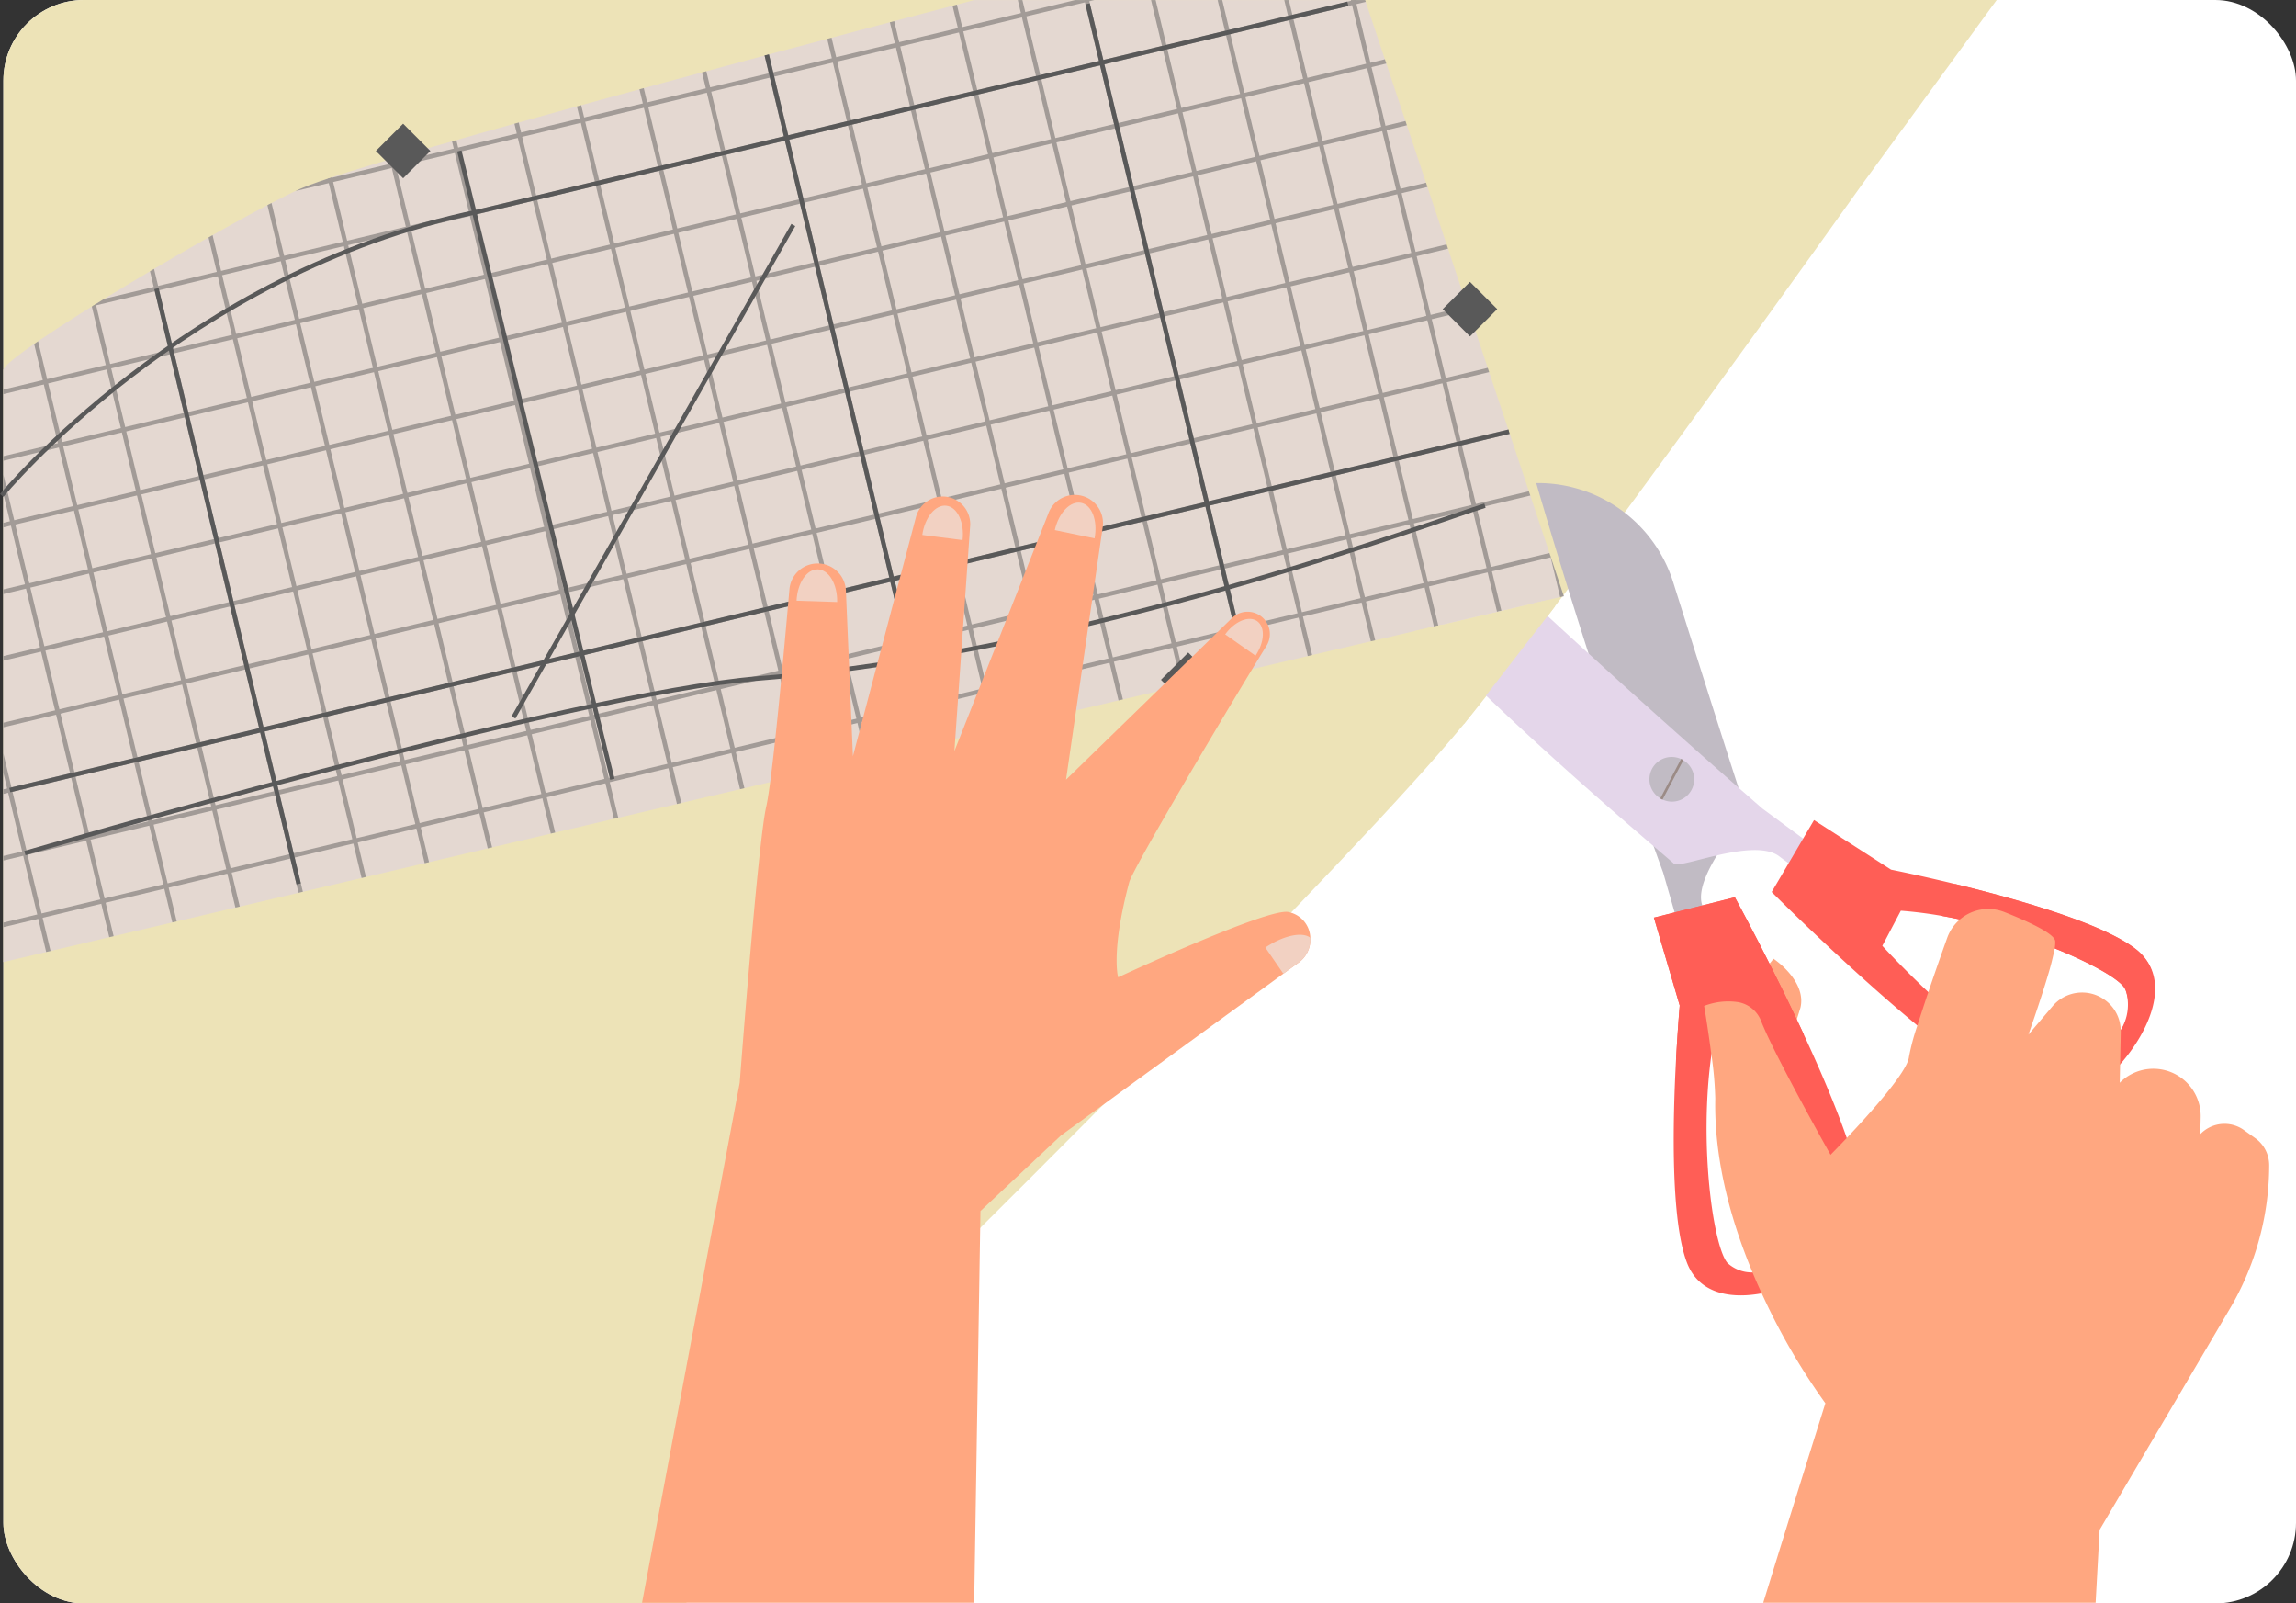 <svg xmlns="http://www.w3.org/2000/svg" xmlns:xlink="http://www.w3.org/1999/xlink" width="256.376" height="179" viewBox="0 0 256.376 179">
  <rect x="0" y="0" width="256.376" height="179" fill="#333333" stroke="none"/>
  <defs>
    <clipPath id="clip-path">
      <rect id="Rectángulo_7434" data-name="Rectángulo 7434" width="256" height="179" rx="9" transform="translate(741.084 727.395)" fill="none"/>
    </clipPath>
    <clipPath id="clip-path-2">
      <path id="Trazado_116344" data-name="Trazado 116344" d="M915.33,793.954,893.144,727.4H849.495s-67.763,17.685-75.239,21.062-33.172,18.568-33.172,20.256v66.076S913.4,794.356,915.33,793.954Z" fill="none"/>
    </clipPath>
  </defs>
  <g id="Grupo_60739" data-name="Grupo 60739" transform="translate(-740.708 -727.395)">
    <rect id="Rectángulo_7434-2" data-name="Rectángulo 7434" width="256" height="179" rx="9" transform="translate(741.084 727.395)" fill="#fff"/>
    <g id="Grupo_60743" data-name="Grupo 60743">
      <g id="Grupo_60742" data-name="Grupo 60742" clip-path="url(#clip-path)">
        <g id="Grupo_60741" data-name="Grupo 60741">
          <g id="Grupo_60740" data-name="Grupo 60740">
            <g id="Grupo_60739-2" data-name="Grupo 60739">
              <path id="Trazado_116332" data-name="Trazado 116332" d="M785.825,946.8,631.174,809.885,804.1,599.088,969.928,718.811l-21.3,29.18s-32.668,45.864-44.485,60.268c-12.152,14.815-55.034,57.259-55.034,57.259Z" fill="#ede3b7"/>
            </g>
          </g>
        </g>
      </g>
    </g>
    <g id="Grupo_60756" data-name="Grupo 60756">
      <g id="Grupo_60744" data-name="Grupo 60744">
        <path id="Trazado_116333" data-name="Trazado 116333" d="M929.151,834.276l-2.733-9.474s-7.024-19.015-14.172-43.48a15.826,15.826,0,0,1,15.294,11.065c3.318,10.521,7.813,24.724,8.069,25.25.408.841-5.892,7.328-4.845,10.766a44.117,44.117,0,0,1,1.431,6.367Z" fill="#c1bbc4"/>
      </g>
      <g id="Grupo_60745" data-name="Grupo 60745">
        <path id="Trazado_116334" data-name="Trazado 116334" d="M945.448,823.516l-7.937-5.85s-17.648-15.3-35.008-31.793a16.829,16.829,0,0,0,4.219,19.25c10,9.564,20.468,18.246,20.881,18.677.647.674,8.917-2.984,11.778-.809a44.055,44.055,0,0,0,5.475,3.551Z" fill="#e4d6ea"/>
      </g>
      <g id="Grupo_60746" data-name="Grupo 60746">
        <path id="Trazado_116335" data-name="Trazado 116335" d="M934.722,839.444c.357-.439,4.021-5.019,4.021-5.019s3.714,2.457,3.007,5.464a86.707,86.707,0,0,1-3.522,9.54l-5.2-7Z" fill="#ffa780"/>
      </g>
      <g id="Grupo_60748" data-name="Grupo 60748">
        <g id="Grupo_60747" data-name="Grupo 60747">
          <path id="Trazado_116336" data-name="Trazado 116336" d="M980.013,834.124c-.074-.089-.159-.174-.237-.255-.058-.061-.124-.126-.186-.179a4.1,4.1,0,0,0-.358-.308c-.164-.127-.344-.261-.527-.388-2.893-1.964-8.332-3.827-13.561-5.309-.694-.205-1.395-.394-2.081-.575l-1.021-.268c-.28-.077-.564-.146-.836-.219-.221-.057-.434-.109-.647-.161-.327-.082-.647-.16-.966-.238-.205-.048-.406-.1-.612-.152-4.094-.994-7.114-1.593-7.114-1.593l-8.6-5.533-1.217,2.063-1.62,2.753-1.892,3.211s8.044,8.082,16.276,14.912c6.624,5.492,13.36,10.161,16.12,9.161a17.087,17.087,0,0,0,6.512-4.834C980.814,842.359,982.844,837.268,980.013,834.124Zm-9,12.959c-3.747.762-10.361-4.6-14.979-8.93-2.982-2.8-5.14-5.171-5.14-5.171l2.065-3.921c1.532.116,3.09.315,4.638.59.375.067.746.142,1.129.214a3.19,3.19,0,0,0,.316.066c.173.031.343.07.513.11q.864.184,1.716.393c.39.095.761.19,1.124.281.13.038.26.077.394.108,1.088.292,2.152.612,3.179.943.752.246,1.492.495,2.2.756.685.24,1.342.5,1.979.751.043.013.082.034.126.046.31.134.617.255.911.38.621.267,1.222.534,1.775.8.22.1.428.2.624.3.169.079.326.161.483.244,2.083,1.047,3.485,2.016,3.888,2.678.042.073.084.145.118.213a5.4,5.4,0,0,1-.562,4.452A9.251,9.251,0,0,1,971.014,847.083Z" fill="#ff5e56"/>
        </g>
      </g>
      <g id="Grupo_60750" data-name="Grupo 60750">
        <g id="Grupo_60749" data-name="Grupo 60749">
          <path id="Trazado_116337" data-name="Trazado 116337" d="M946.926,854.44c-1.275-3.646-3.013-7.707-4.8-11.55-.254-.545-.508-1.089-.767-1.626-.713-1.517-1.415-2.979-2.1-4.349-.331-.665-.658-1.319-.966-1.931-.088-.177-.183-.357-.27-.534-.1-.2-.206-.408-.3-.6-1.309-2.573-2.373-4.566-2.915-5.572-.076-.141-.133-.261-.19-.361-.081-.133-.126-.237-.157-.293a.186.186,0,0,1-.038-.06l-3.639.918-3.081.771-2.319.582,2.885,9.813s-.046.467-.1,1.278c-.031.345-.059.76-.089,1.235-.068.946-.143,2.1-.215,3.413-.38,6.941-.62,18.1,1.235,22.837,1.29,3.293,4.664,4.039,8.325,3.363,4.246-.779,8.863-3.5,10.965-6.346C949.6,863.781,948.717,859.521,946.926,854.44Zm-10.525,15a4.02,4.02,0,0,1-2.781-1.034c-1.573-1.73-3.236-13.083-1.812-23.281a.9.9,0,0,1,.023-.158c.141-1.008.316-2.007.527-2.978l1.039-.2,3.309-.672a.673.673,0,0,1,.042.053c.211.361,1.4,2.348,2.811,5.046,2.969,5.68,6.932,14.529,5,18.179A9.012,9.012,0,0,1,936.4,869.441Z" fill="#ff5e56"/>
        </g>
      </g>
      <g id="Grupo_60751" data-name="Grupo 60751">
        <path id="Trazado_116338" data-name="Trazado 116338" d="M927.866,845.574q1.978-.348,3.979-.613c.145-1,.308-2,.516-2.972l4.344-.875a16.151,16.151,0,0,1,1.938,2.773c1.288-.305,2.2-.673,3.487-.994-3.772-8.161-7.705-15.333-7.705-15.333l-9.034,2.273,2.882,9.816S928.054,842.081,927.866,845.574Z" fill="#ff5e56"/>
      </g>
      <g id="Grupo_60752" data-name="Grupo 60752">
        <path id="Trazado_116339" data-name="Trazado 116339" d="M979.234,833.38c-3.74-2.96-13.476-5.662-20.251-7.31-.306.892-.632,1.771-1,2.623-.125.323-.255.643-.383.964,9.7,1.717,19.2,6.152,20.356,8.056a4.768,4.768,0,0,1-.412,4.666c.053,1.4-.047,2.229-.025,3.535C977.522,846.289,984.6,837.622,979.234,833.38Z" fill="#ff5e56"/>
      </g>
      <g id="Grupo_60755" data-name="Grupo 60755">
        <g id="Grupo_60753" data-name="Grupo 60753">
          <path id="Trazado_116340" data-name="Trazado 116340" d="M929.592,815.562a2.472,2.472,0,0,1-3.236,1.092.469.469,0,0,1-.141-.057.423.423,0,0,1-.113-.076,2.486,2.486,0,0,1,2.314-4.393.427.427,0,0,1,.127.05.544.544,0,0,1,.127.083A2.478,2.478,0,0,1,929.592,815.562Z" fill="#c1bbc4"/>
        </g>
        <g id="Grupo_60754" data-name="Grupo 60754">
          <path id="Trazado_116341" data-name="Trazado 116341" d="M928.67,812.261l-2.314,4.393a.469.469,0,0,1-.141-.057.423.423,0,0,1-.113-.076l2.314-4.393a.427.427,0,0,1,.127.05A.544.544,0,0,1,928.67,812.261Z" fill="#9b8b86"/>
        </g>
      </g>
      <path id="Trazado_116342" data-name="Trazado 116342" d="M931.808,845.126a40.832,40.832,0,0,1,.432,4.905c-.146,6.9,1.784,13.711,4.161,19.41.328.8.676,1.588,1.025,2.333a72.613,72.613,0,0,0,7.107,12.276s-3.249,10.3-6.938,22.27h37.114l.447-8.144,14.564-24.724c.254-.426.5-.869.729-1.308a31.54,31.54,0,0,0,3.639-14.651,3.714,3.714,0,0,0-1.569-3.05l-1.261-.9a3.189,3.189,0,0,0-.423-.262,3.739,3.739,0,0,0-4.439.727l.044-1.91a5.293,5.293,0,0,0-2.535-4.621,5.288,5.288,0,0,0-6.405.694l-.1.1.043-2.061.072-3.6a2.321,2.321,0,0,0-.007-.234,4.246,4.246,0,0,0-1.776-3.36,4.32,4.32,0,0,0-5.831.706l-2.7,3.178s1.3-3.652,2.2-6.685a29.95,29.95,0,0,0,.74-2.946,3.655,3.655,0,0,0,.056-.811c-.081-.835-2.955-2.168-5.656-3.24a4.879,4.879,0,0,0-6.412,2.894c-.653,1.829-1.408,3.986-2.1,6.037-.448,1.326-.868,2.618-1.225,3.732a24.968,24.968,0,0,0-.938,3.512c-.178,1.67-4.436,6.388-6.946,9.043-1.063,1.123-1.808,1.873-1.808,1.873s-3.164-5.613-5.521-10.21c-.628-1.222-1.194-2.372-1.649-3.353-.216-.484-.4-.9-.545-1.268a3.389,3.389,0,0,0-2.546-2.2,7.413,7.413,0,0,0-3.854.415s.437,2.594.785,5.281C931.795,845.019,931.8,845.062,931.808,845.126Z" fill="#ffa780"/>
    </g>
    <g id="Grupo_60760" data-name="Grupo 60760">
      <path id="Trazado_116343" data-name="Trazado 116343" d="M915.33,793.954,893.144,727.4H849.495s-67.763,17.685-75.239,21.062-33.172,18.568-33.172,20.256v66.076S913.4,794.356,915.33,793.954Z" fill="#e4d8d1"/>
      <g id="Grupo_60759" data-name="Grupo 60759" opacity="0.47">
        <g id="Grupo_60758" data-name="Grupo 60758" clip-path="url(#clip-path-2)">
          <g id="Grupo_60757" data-name="Grupo 60757">
            <line id="Línea_352" data-name="Línea 352" x2="31.727" y2="132.754" transform="translate(905.832 661.596)" fill="none" stroke="#575756" stroke-miterlimit="10" stroke-width="0.5"/>
            <line id="Línea_353" data-name="Línea 353" x2="31.727" y2="132.754" transform="translate(898.796 663.278)" fill="none" stroke="#575756" stroke-miterlimit="10" stroke-width="0.5"/>
            <line id="Línea_354" data-name="Línea 354" x2="31.727" y2="132.754" transform="translate(891.76 664.959)" fill="none" stroke="#575756" stroke-miterlimit="10" stroke-width="0.5"/>
            <line id="Línea_355" data-name="Línea 355" x2="31.727" y2="132.754" transform="translate(884.723 666.641)" fill="none" stroke="#575756" stroke-miterlimit="10" stroke-width="0.5"/>
            <line id="Línea_356" data-name="Línea 356" x2="31.727" y2="132.754" transform="translate(877.687 668.323)" fill="none" stroke="#575756" stroke-miterlimit="10" stroke-width="0.5"/>
            <line id="Línea_357" data-name="Línea 357" x2="31.727" y2="132.754" transform="translate(870.65 670.004)" fill="none" stroke="#575756" stroke-miterlimit="10" stroke-width="0.5"/>
            <line id="Línea_358" data-name="Línea 358" x2="31.727" y2="132.754" transform="translate(863.614 671.686)" fill="none" stroke="#575756" stroke-miterlimit="10" stroke-width="0.5"/>
            <line id="Línea_359" data-name="Línea 359" x2="31.727" y2="132.754" transform="translate(856.578 673.367)" fill="none" stroke="#575756" stroke-miterlimit="10" stroke-width="0.5"/>
            <line id="Línea_360" data-name="Línea 360" x2="31.727" y2="132.754" transform="translate(849.541 675.049)" fill="none" stroke="#575756" stroke-miterlimit="10" stroke-width="0.5"/>
            <line id="Línea_361" data-name="Línea 361" x2="31.727" y2="132.754" transform="translate(842.505 676.731)" fill="none" stroke="#575756" stroke-miterlimit="10" stroke-width="0.5"/>
            <line id="Línea_362" data-name="Línea 362" x2="31.727" y2="132.754" transform="translate(835.468 678.412)" fill="none" stroke="#575756" stroke-miterlimit="10" stroke-width="0.5"/>
            <line id="Línea_363" data-name="Línea 363" x2="31.727" y2="132.754" transform="translate(828.432 680.094)" fill="none" stroke="#575756" stroke-miterlimit="10" stroke-width="0.5"/>
            <line id="Línea_364" data-name="Línea 364" x2="31.727" y2="132.754" transform="translate(821.395 681.775)" fill="none" stroke="#575756" stroke-miterlimit="10" stroke-width="0.5"/>
            <line id="Línea_365" data-name="Línea 365" x2="31.727" y2="132.754" transform="translate(814.359 683.457)" fill="none" stroke="#575756" stroke-miterlimit="10" stroke-width="0.5"/>
            <line id="Línea_366" data-name="Línea 366" x2="31.727" y2="132.754" transform="translate(807.323 685.139)" fill="none" stroke="#575756" stroke-miterlimit="10" stroke-width="0.5"/>
            <line id="Línea_367" data-name="Línea 367" x2="31.727" y2="132.754" transform="translate(800.286 686.82)" fill="none" stroke="#575756" stroke-miterlimit="10" stroke-width="0.5"/>
            <line id="Línea_368" data-name="Línea 368" x2="31.727" y2="132.754" transform="translate(793.25 688.502)" fill="none" stroke="#575756" stroke-miterlimit="10" stroke-width="0.5"/>
            <line id="Línea_369" data-name="Línea 369" x2="31.727" y2="132.754" transform="translate(786.213 690.184)" fill="none" stroke="#575756" stroke-miterlimit="10" stroke-width="0.5"/>
            <line id="Línea_370" data-name="Línea 370" x2="31.727" y2="132.754" transform="translate(779.177 691.865)" fill="none" stroke="#575756" stroke-miterlimit="10" stroke-width="0.5"/>
            <line id="Línea_371" data-name="Línea 371" x2="31.727" y2="132.754" transform="translate(772.141 693.547)" fill="none" stroke="#575756" stroke-miterlimit="10" stroke-width="0.5"/>
            <line id="Línea_372" data-name="Línea 372" x2="31.727" y2="132.754" transform="translate(765.104 695.228)" fill="none" stroke="#575756" stroke-miterlimit="10" stroke-width="0.5"/>
            <line id="Línea_373" data-name="Línea 373" x2="31.727" y2="132.754" transform="translate(758.068 696.91)" fill="none" stroke="#575756" stroke-miterlimit="10" stroke-width="0.5"/>
            <line id="Línea_374" data-name="Línea 374" x2="31.727" y2="132.754" transform="translate(751.031 698.592)" fill="none" stroke="#575756" stroke-miterlimit="10" stroke-width="0.5"/>
            <line id="Línea_375" data-name="Línea 375" x2="31.727" y2="132.754" transform="translate(743.995 700.273)" fill="none" stroke="#575756" stroke-miterlimit="10" stroke-width="0.5"/>
            <line id="Línea_376" data-name="Línea 376" x2="31.727" y2="132.754" transform="translate(736.959 701.955)" fill="none" stroke="#575756" stroke-miterlimit="10" stroke-width="0.5"/>
            <line id="Línea_377" data-name="Línea 377" x2="31.727" y2="132.754" transform="translate(729.922 703.636)" fill="none" stroke="#575756" stroke-miterlimit="10" stroke-width="0.5"/>
            <line id="Línea_378" data-name="Línea 378" x2="31.727" y2="132.754" transform="translate(722.886 705.318)" fill="none" stroke="#575756" stroke-miterlimit="10" stroke-width="0.5"/>
            <line id="Línea_379" data-name="Línea 379" x2="31.727" y2="132.754" transform="translate(715.849 707)" fill="none" stroke="#575756" stroke-miterlimit="10" stroke-width="0.5"/>
            <line id="Línea_380" data-name="Línea 380" x2="31.727" y2="132.754" transform="translate(708.813 708.681)" fill="none" stroke="#575756" stroke-miterlimit="10" stroke-width="0.5"/>
            <line id="Línea_381" data-name="Línea 381" x2="31.727" y2="132.754" transform="translate(701.777 710.363)" fill="none" stroke="#575756" stroke-miterlimit="10" stroke-width="0.5"/>
            <line id="Línea_382" data-name="Línea 382" x2="31.727" y2="132.754" transform="translate(694.74 712.045)" fill="none" stroke="#575756" stroke-miterlimit="10" stroke-width="0.5"/>
            <line id="Línea_383" data-name="Línea 383" x2="31.727" y2="132.754" transform="translate(687.704 713.726)" fill="none" stroke="#575756" stroke-miterlimit="10" stroke-width="0.5"/>
            <line id="Línea_384" data-name="Línea 384" x2="31.727" y2="132.754" transform="translate(680.667 715.408)" fill="none" stroke="#575756" stroke-miterlimit="10" stroke-width="0.5"/>
            <line id="Línea_385" data-name="Línea 385" x2="31.727" y2="132.754" transform="translate(673.631 717.089)" fill="none" stroke="#575756" stroke-miterlimit="10" stroke-width="0.5"/>
            <line id="Línea_386" data-name="Línea 386" x2="31.727" y2="132.754" transform="translate(666.594 718.771)" fill="none" stroke="#575756" stroke-miterlimit="10" stroke-width="0.5"/>
            <line id="Línea_387" data-name="Línea 387" x2="31.727" y2="132.754" transform="translate(659.558 720.453)" fill="none" stroke="#575756" stroke-miterlimit="10" stroke-width="0.5"/>
            <line id="Línea_388" data-name="Línea 388" x2="31.727" y2="132.754" transform="translate(652.522 722.134)" fill="none" stroke="#575756" stroke-miterlimit="10" stroke-width="0.5"/>
            <line id="Línea_389" data-name="Línea 389" x2="31.727" y2="132.754" transform="translate(645.485 723.816)" fill="none" stroke="#575756" stroke-miterlimit="10" stroke-width="0.5"/>
            <line id="Línea_390" data-name="Línea 390" x2="31.727" y2="132.754" transform="translate(638.449 725.497)" fill="none" stroke="#575756" stroke-miterlimit="10" stroke-width="0.5"/>
            <line id="Línea_391" data-name="Línea 391" x2="31.727" y2="132.754" transform="translate(631.412 727.179)" fill="none" stroke="#575756" stroke-miterlimit="10" stroke-width="0.5"/>
            <line id="Línea_392" data-name="Línea 392" x2="31.727" y2="132.754" transform="translate(624.376 728.861)" fill="none" stroke="#575756" stroke-miterlimit="10" stroke-width="0.5"/>
            <line id="Línea_393" data-name="Línea 393" x2="31.727" y2="132.754" transform="translate(617.34 730.542)" fill="none" stroke="#575756" stroke-miterlimit="10" stroke-width="0.5"/>
            <line id="Línea_394" data-name="Línea 394" x2="31.727" y2="132.754" transform="translate(610.303 732.224)" fill="none" stroke="#575756" stroke-miterlimit="10" stroke-width="0.5"/>
            <line id="Línea_395" data-name="Línea 395" x2="31.727" y2="132.754" transform="translate(603.267 733.906)" fill="none" stroke="#575756" stroke-miterlimit="10" stroke-width="0.5"/>
            <line id="Línea_396" data-name="Línea 396" x2="31.727" y2="132.754" transform="translate(596.23 735.587)" fill="none" stroke="#575756" stroke-miterlimit="10" stroke-width="0.5"/>
            <line id="Línea_397" data-name="Línea 397" x2="31.727" y2="132.754" transform="translate(589.194 737.269)" fill="none" stroke="#575756" stroke-miterlimit="10" stroke-width="0.5"/>
            <line id="Línea_398" data-name="Línea 398" x2="31.727" y2="132.754" transform="translate(582.158 738.95)" fill="none" stroke="#575756" stroke-miterlimit="10" stroke-width="0.5"/>
            <line id="Línea_399" data-name="Línea 399" x2="31.727" y2="132.754" transform="translate(575.121 740.632)" fill="none" stroke="#575756" stroke-miterlimit="10" stroke-width="0.5"/>
            <line id="Línea_400" data-name="Línea 400" x2="31.727" y2="132.754" transform="translate(568.085 742.314)" fill="none" stroke="#575756" stroke-miterlimit="10" stroke-width="0.5"/>
            <line id="Línea_401" data-name="Línea 401" x2="31.727" y2="132.754" transform="translate(561.048 743.995)" fill="none" stroke="#575756" stroke-miterlimit="10" stroke-width="0.5"/>
            <line id="Línea_402" data-name="Línea 402" x2="31.727" y2="132.754" transform="translate(554.012 745.677)" fill="none" stroke="#575756" stroke-miterlimit="10" stroke-width="0.5"/>
            <line id="Línea_403" data-name="Línea 403" x2="31.727" y2="132.754" transform="translate(546.976 747.359)" fill="none" stroke="#575756" stroke-miterlimit="10" stroke-width="0.5"/>
            <line id="Línea_404" data-name="Línea 404" x2="31.727" y2="132.754" transform="translate(539.939 749.04)" fill="none" stroke="#575756" stroke-miterlimit="10" stroke-width="0.5"/>
            <line id="Línea_405" data-name="Línea 405" x2="31.727" y2="132.754" transform="translate(532.903 750.722)" fill="none" stroke="#575756" stroke-miterlimit="10" stroke-width="0.5"/>
            <line id="Línea_406" data-name="Línea 406" x2="31.727" y2="132.754" transform="translate(525.866 752.403)" fill="none" stroke="#575756" stroke-miterlimit="10" stroke-width="0.5"/>
            <line id="Línea_407" data-name="Línea 407" y1="93.834" x2="392.631" transform="translate(520.028 663.188)" fill="none" stroke="#575756" stroke-miterlimit="10" stroke-width="0.5"/>
            <line id="Línea_408" data-name="Línea 408" y1="93.834" x2="392.631" transform="translate(521.71 670.224)" fill="none" stroke="#575756" stroke-miterlimit="10" stroke-width="0.5"/>
            <line id="Línea_409" data-name="Línea 409" y1="93.834" x2="392.631" transform="translate(523.391 677.261)" fill="none" stroke="#575756" stroke-miterlimit="10" stroke-width="0.5"/>
            <line id="Línea_410" data-name="Línea 410" y1="93.834" x2="392.631" transform="translate(525.073 684.297)" fill="none" stroke="#575756" stroke-miterlimit="10" stroke-width="0.5"/>
            <line id="Línea_411" data-name="Línea 411" y1="93.834" x2="392.631" transform="translate(526.754 691.333)" fill="none" stroke="#575756" stroke-miterlimit="10" stroke-width="0.5"/>
            <line id="Línea_412" data-name="Línea 412" y1="93.834" x2="392.631" transform="translate(528.436 698.37)" fill="none" stroke="#575756" stroke-miterlimit="10" stroke-width="0.5"/>
            <line id="Línea_413" data-name="Línea 413" y1="93.834" x2="392.631" transform="translate(530.118 705.406)" fill="none" stroke="#575756" stroke-miterlimit="10" stroke-width="0.5"/>
            <line id="Línea_414" data-name="Línea 414" y1="93.834" x2="392.631" transform="translate(531.799 712.443)" fill="none" stroke="#575756" stroke-miterlimit="10" stroke-width="0.5"/>
            <line id="Línea_415" data-name="Línea 415" y1="93.834" x2="392.631" transform="translate(533.481 719.479)" fill="none" stroke="#575756" stroke-miterlimit="10" stroke-width="0.5"/>
            <line id="Línea_416" data-name="Línea 416" y1="93.834" x2="392.631" transform="translate(535.162 726.516)" fill="none" stroke="#575756" stroke-miterlimit="10" stroke-width="0.5"/>
            <line id="Línea_417" data-name="Línea 417" y1="93.834" x2="392.631" transform="translate(536.844 733.552)" fill="none" stroke="#575756" stroke-miterlimit="10" stroke-width="0.5"/>
            <line id="Línea_418" data-name="Línea 418" y1="93.834" x2="392.631" transform="translate(538.526 740.588)" fill="none" stroke="#575756" stroke-miterlimit="10" stroke-width="0.5"/>
            <line id="Línea_419" data-name="Línea 419" y1="93.834" x2="392.631" transform="translate(540.207 747.625)" fill="none" stroke="#575756" stroke-miterlimit="10" stroke-width="0.5"/>
            <line id="Línea_420" data-name="Línea 420" y1="93.834" x2="392.631" transform="translate(541.889 754.661)" fill="none" stroke="#575756" stroke-miterlimit="10" stroke-width="0.5"/>
            <line id="Línea_421" data-name="Línea 421" y1="93.834" x2="392.631" transform="translate(543.57 761.698)" fill="none" stroke="#575756" stroke-miterlimit="10" stroke-width="0.5"/>
            <line id="Línea_422" data-name="Línea 422" y1="93.834" x2="392.631" transform="translate(545.252 768.734)" fill="none" stroke="#575756" stroke-miterlimit="10" stroke-width="0.5"/>
            <line id="Línea_423" data-name="Línea 423" y1="93.834" x2="392.631" transform="translate(546.934 775.77)" fill="none" stroke="#575756" stroke-miterlimit="10" stroke-width="0.5"/>
            <line id="Línea_424" data-name="Línea 424" y1="93.834" x2="392.631" transform="translate(548.615 782.807)" fill="none" stroke="#575756" stroke-miterlimit="10" stroke-width="0.5"/>
            <line id="Línea_425" data-name="Línea 425" y1="93.834" x2="392.631" transform="translate(550.297 789.843)" fill="none" stroke="#575756" stroke-miterlimit="10" stroke-width="0.5"/>
          </g>
        </g>
      </g>
      <path id="Trazado_116345" data-name="Trazado 116345" d="M740.9,782.7s20.6-25,53.124-31.658l97.191-23.227" fill="none" stroke="#595959" stroke-miterlimit="10" stroke-width="0.5"/>
      <line id="Línea_426" data-name="Línea 426" x2="16.41" y2="68.663" transform="translate(862.152 727.819)" fill="none" stroke="#595959" stroke-miterlimit="10" stroke-width="0.5"/>
      <line id="Línea_427" data-name="Línea 427" x2="17.86" y2="74.734" transform="translate(826.325 733.526)" fill="none" stroke="#595959" stroke-miterlimit="10" stroke-width="0.5"/>
      <line id="Línea_428" data-name="Línea 428" x2="17.088" y2="70.141" transform="translate(792 744.25)" fill="none" stroke="#595959" stroke-miterlimit="10" stroke-width="0.5"/>
      <line id="Línea_429" data-name="Línea 429" x2="15.882" y2="66.456" transform="translate(758.177 759.614)" fill="none" stroke="#595959" stroke-miterlimit="10" stroke-width="0.5"/>
      <line id="Línea_430" data-name="Línea 430" x1="167.405" y2="40.008" transform="translate(741.802 775.587)" fill="none" stroke="#595959" stroke-miterlimit="10" stroke-width="0.5"/>
      <path id="Trazado_116346" data-name="Trazado 116346" d="M743.484,822.631s60.981-17.846,81.983-19.506c36.588-2.892,75.641-17.627,81.054-19.284" fill="none" stroke="#595959" stroke-miterlimit="10" stroke-width="0.5"/>
      <line id="Línea_431" data-name="Línea 431" x1="31.248" y2="54.973" transform="translate(798.043 752.511)" fill="none" stroke="#595959" stroke-miterlimit="10" stroke-width="0.5"/>
      <rect id="Rectángulo_7609" data-name="Rectángulo 7609" width="3.808" height="3.808" transform="translate(783.029 744.25) rotate(-45)" fill="#595959" stroke="#595959" stroke-miterlimit="10" stroke-width="0.5"/>
      <rect id="Rectángulo_7610" data-name="Rectángulo 7610" width="3.808" height="3.808" transform="translate(870.696 803.284) rotate(-45)" fill="#595959" stroke="#595959" stroke-miterlimit="10" stroke-width="0.5"/>
      <rect id="Rectángulo_7611" data-name="Rectángulo 7611" width="3.808" height="3.808" transform="translate(902.155 761.906) rotate(-45)" fill="#595959" stroke="#595959" stroke-miterlimit="10" stroke-width="0.5"/>
    </g>
    <g id="Grupo_60766" data-name="Grupo 60766">
      <path id="Trazado_116347" data-name="Trazado 116347" d="M884.644,829.224c-.028-.01-.046-.01-.074-.02-2.359-.466-19.009,7.292-19.009,7.292s-.841-2.819,1.24-10.62c.433-1.625,11.779-20.676,15.33-26.392a2.491,2.491,0,0,0-3.878-3.073l-18.51,18.024,4.107-28.265c.012-.093.015-.186.018-.279a3.145,3.145,0,0,0-6.118-1.124l-10.474,26.48,1.767-25.238a3.081,3.081,0,0,0-6.061-.881l-7.035,26.691-.784-18.486a3.16,3.16,0,0,0-6.307-.134c-.557,6.415-1.882,21.2-2.593,24.263-.916,3.927-2.958,30.805-2.958,30.805L812.4,906.32h37.087l.7-43.731,8.991-8.439,24.832-18.056,1.592-1.16a3.173,3.173,0,0,0,1.421-2.851A3.033,3.033,0,0,0,884.644,829.224Z" fill="#ffa780"/>
      <g id="Grupo_60761" data-name="Grupo 60761">
        <path id="Trazado_116348" data-name="Trazado 116348" d="M834.188,794.6l-4.534-.144c.092-1.982,1.141-3.541,2.38-3.5S834.22,792.615,834.188,794.6Z" fill="#f2d1c2"/>
      </g>
      <g id="Grupo_60762" data-name="Grupo 60762">
        <path id="Trazado_116349" data-name="Trazado 116349" d="M848.192,787.685l-4.5-.572c.279-1.965,1.471-3.417,2.7-3.261S848.412,785.712,848.192,787.685Z" fill="#f2d1c2"/>
      </g>
      <g id="Grupo_60763" data-name="Grupo 60763">
        <path id="Trazado_116350" data-name="Trazado 116350" d="M862.93,787.494l-4.441-.922c.433-1.937,1.735-3.292,2.948-3.04S863.3,785.545,862.93,787.494Z" fill="#f2d1c2"/>
      </g>
      <g id="Grupo_60764" data-name="Grupo 60764">
        <path id="Trazado_116351" data-name="Trazado 116351" d="M880.9,800.591l-3.387-2.38c1.064-1.466,2.644-2.129,3.569-1.479S881.915,799.094,880.9,800.591Z" fill="#f2d1c2"/>
      </g>
      <g id="Grupo_60765" data-name="Grupo 60765">
        <path id="Trazado_116352" data-name="Trazado 116352" d="M885.6,834.934l-1.592,1.16L882,833.172c2.016-1.351,4.134-1.8,5.024-1.089A3.173,3.173,0,0,1,885.6,834.934Z" fill="#f2d1c2"/>
      </g>
    </g>
    <path id="Trazado_116353" data-name="Trazado 116353" d="M914.351,795.077l-.848-.7-14.812,3.46,5.455,10.425Z" fill="#ede3b7"/>
  </g>
</svg>
